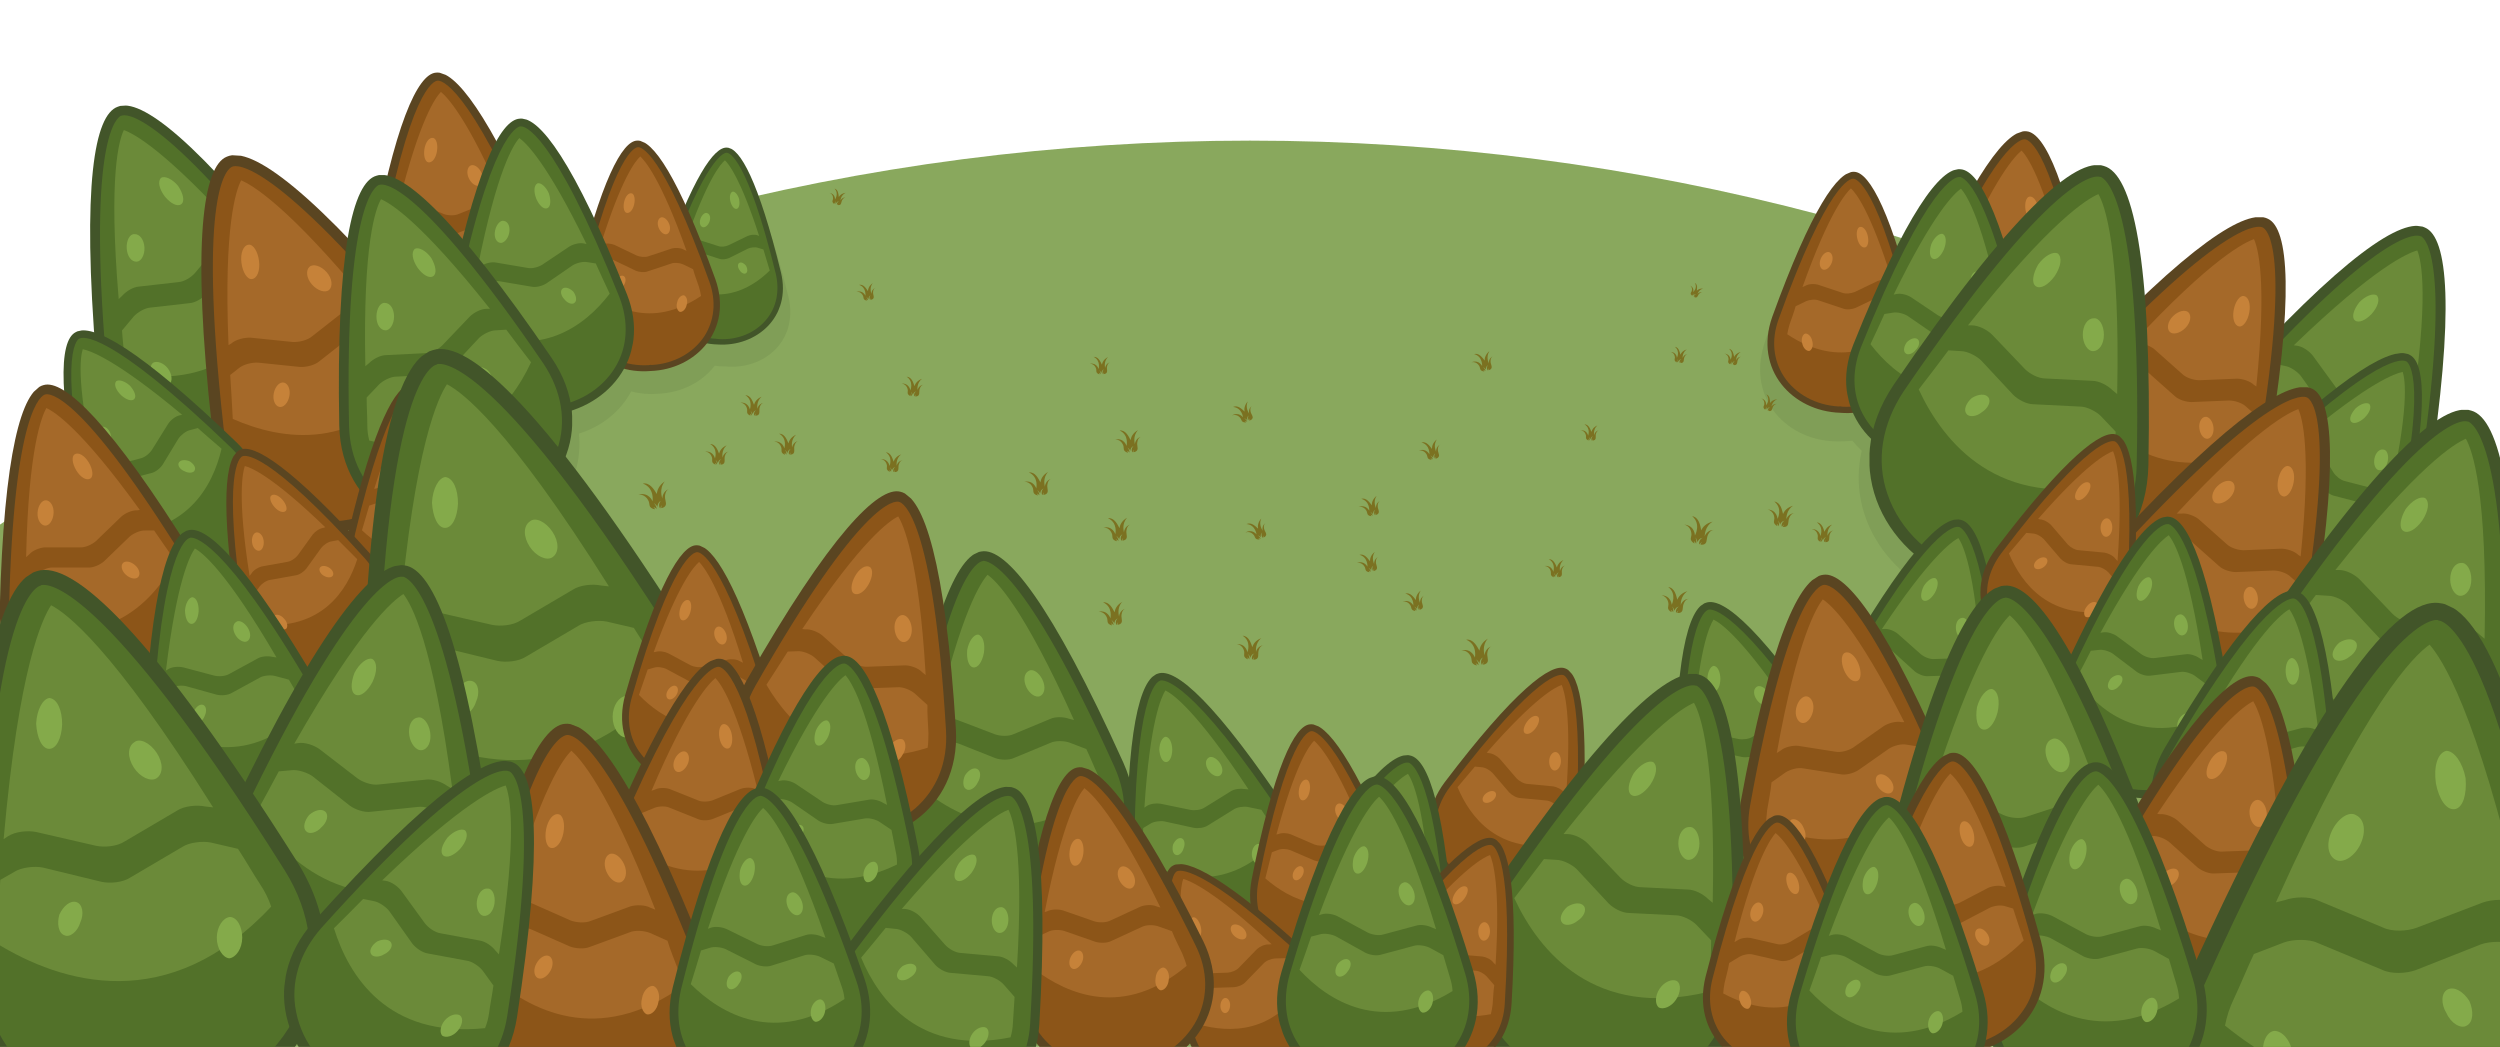 <svg xmlns="http://www.w3.org/2000/svg" xmlns:xlink="http://www.w3.org/1999/xlink" width="320" height="134" viewBox="0 435 320 134"><symbol id="e" viewBox="-15.4 -21.2 30.9 42.4"><path fill="#5A4521" d="M-11.6 2.1c-7.1-7.7-3.5-17.7 4.6-21.5 7.9-4.2 18.1-1 20 9.3 3.7 21.3 2.8 29.9.2 31.1-2.7 1.4-10.1-3.2-24.8-18.9z"/><path fill="#8C5518" d="M-6.8-18.2c.1 0 .2-.1.3-.1.1-.1.2-.1.3-.2 3.8-1.9 8.2-2 11.7-.2 3.3 1.6 5.5 4.8 6.2 8.8 4.7 27.1 1.3 29.6.8 29.8-.4.2-4.5 1.4-23.2-18.7-2.8-3-3.9-6.6-3.3-10.2.7-3.9 3.4-7.3 7.2-9.2z"/><path fill="#A56929" d="M11.4-.3c-.5.5-1.5.8-2.2.8L4.4.3c-.7 0-1.7.3-2.2.8l-3.6 3.2c-.5.4-1.5.8-2.2.7h-.6C6.1 16.1 10.3 18 11.4 18.4c.5-1.1 1.7-5.2.3-18.9l-.3.2zM-6.8 2.2l2.2.1c.7 0 1.7-.3 2.2-.8l3.6-3.2c.5-.5 1.5-.8 2.2-.8l4.8.2c.7 0 1.7-.3 2.2-.8l.9-.8c-.2-1.6-.4-3.2-.6-5C5-11-3.8-12-10.3-2c.3.5.7 1 1.1 1.5.9 1 1.7 1.8 2.4 2.7z"/><path fill="#C68239" d="M8.8 9.3c-.2-1.1.1-2 .7-2.1.5-.1 1.1.7 1.3 1.8.2 1.1-.1 2-.7 2.1-.5.1-1.1-.7-1.3-1.8zM1 8.5c-.7-.7-.8-1.6-.4-2s1.3-.2 2 .5.8 1.6.4 2-1.3.2-2-.5zM4.4-5.9c.1-.8.6-1.4 1.1-1.3.5.1.8.8.7 1.5-.1.8-.6 1.4-1.1 1.3-.5-.1-.8-.8-.7-1.5zM-8.4-4.7c-.2-.9.2-1.7.7-1.8.5 0 1.1.6 1.2 1.5.2.9-.2 1.7-.7 1.8-.5 0-1.1-.6-1.2-1.5z"/></symbol><symbol id="f" viewBox="-17.9 -27.4 35.8 54.8"><path fill="#425529" d="M17.8-11C17.5-24.1 5.5-29.9-5-26.3c-10.7 3.2-17.1 14.8-9.8 25.6C.4 21.6 8.6 28.5 12.1 27.3c3.6-1 6.2-11.4 5.7-38.3z"/><path fill="#527129" d="M-4.1-24.9c-.1 0-.3.1-.4.1s-.3.1-.4.1c-5.1 1.6-9.1 5.3-10.7 10-1.5 4.3-.7 9 2.1 13.2C5.8 26.8 11.1 26.1 11.6 25.9h.1c.5-.2 5.3-2.7 4.6-36.9-.1-5.1-2.3-9.4-6-12-3.9-2.8-9.3-3.5-14.4-1.9z"/><path fill="#6B8A39" d="M-4.8 6.9c.9 0 2-.6 2.6-1.2L2 1.3C2.6.7 3.7.1 4.6.1l6-.3c.9 0 2-.6 2.6-1.2l.6-.5c.4 18.9-1.6 24.2-2.4 25.6-1.4-.6-6-3.3-16.7-16.8h.5zM13.6-6.7l-1.9 2c-.6.6-1.8 1.2-2.6 1.2l-6 .3c-.9 0-2 .6-2.6 1.2l-4.1 4.4c-.6.6-1.8 1.2-2.6 1.2l-1.6.1c-1.2-1.6-2.4-3.2-3.8-5 3.2-6.9 10.3-15.5 24.8-12 .2.8.3 1.5.3 2.4 0 1.3.1 2.8.1 4.2z"/><path fill="#84AA4A" d="M5.8 13.2C5 12.1 4 11.5 3.4 11.9c-.6.4-.4 1.6.3 2.8.8 1.1 1.9 1.7 2.5 1.4.6-.5.4-1.7-.4-2.9zm6.3-7.5c0-1.2-.6-2.1-1.4-2.1-.7 0-1.3 1-1.3 2.1 0 1.2.6 2.1 1.4 2.1.7.1 1.3-.9 1.3-2.1zM-3.5-4.2c-.7-.6-1.7-.7-2-.2-.4.5 0 1.4.7 2 .8.5 1.7.6 2.1.1.4-.5 0-1.4-.8-1.9zM9.1-14.3c-.6-.9-1.6-1.3-2.2-1-.5.4-.5 1.5.1 2.4s1.6 1.3 2.2 1c.6-.4.5-1.5-.1-2.4z"/></symbol><symbol id="g" viewBox="-1.7 -1.5 3.4 3.1"><path fill="#7B7121" d="M.8-.5c0 .1-.2 1.1.6 1.8C.7 1 .4.5.3.1.1.6-.2 1.5-1 1.5.2.8-.3-.6-.3-.6S-.5.5-1.7.4c.9-.1 1-1 1-1V-1c0-.2.2-.4.5-.5 0 .1-.1.3-.2.3h-.1.1c.3-.1.4-.3.4-.3 0 .1 0 .4-.2.7.2-.2.3-.4.3-.5.1.3.2.5.5.6-.4-.3-.3-.8-.2-.8 0 0 .1.4.5.4-.3.1-.4-.3-.4-.4.4 0 .6.2.6.5v.5c0 .1.1.8.6.9C1 .3.8-.4.8-.5z"/></symbol><defs><path id="a" d="M0 440h320v129H0z"/></defs><clipPath id="b"><use xlink:href="#a" overflow="visible"/></clipPath><circle clip-path="url(#b)" fill="#89A85D" cx="160" cy="738" r="285"/><defs><path id="c" d="M0 435h320v134H0z"/></defs><clipPath id="d"><use xlink:href="#c" overflow="visible"/></clipPath><g clip-path="url(#d)"><use xlink:href="#e" width="30.9" height="42.4" x="-15.4" y="-21.2" transform="rotate(-132.993 214.762 225.859) scale(.684)" overflow="visible"/><use xlink:href="#f" width="35.8" height="54.8" x="-17.9" y="-27.4" transform="matrix(.529 -.366 -.366 -.529 151.812 540.088)" overflow="visible"/><use xlink:href="#f" width="35.8" height="54.8" x="-17.9" y="-27.4" transform="matrix(.641 -.054 -.054 -.641 174.193 549.852)" overflow="visible"/><use xlink:href="#e" width="30.9" height="42.4" x="-15.4" y="-21.2" transform="matrix(-.639 -.245 .245 -.639 170.98 544.366)" overflow="visible"/><path fill="#809E57" d="M304.9 507.3c1.8-1.9 3.2-4.4 3.8-7.6 4.1-22.7 3.3-31.9.4-33.3-2.2-1.2-7.7 1.6-18 11.4.5-8.1-.5-11.8-2.2-12.6-2-1-6.8 1.4-15.7 9.8-.9-11-2.9-15.8-5.2-16.5-1.4-.5-3.4.3-6.3 2.7-1.3-4.8-2.6-6.8-3.8-6.9-1.2-.2-3.2 1.6-6.1 6.5-.7-1-1.4-1.5-2-1.5-1.7-.2-4.3 2.3-8.1 9.3-2.4-6.5-4.4-9-5.8-9-2.1-.1-5.4 5-10.1 19.5-2.2 7.1 3.1 12.4 9.4 12.4.6 0 1.3 0 1.9-.1.4.5.8.9 1.2 1.3-2 8.8 3.9 16.9 12.5 19.5 7.4 2.6 15.5.4 19.8-5.6 3.8 1.4 8 1.2 11.3-.5.5 3.3 2.7 6.3 5.8 8.1 6.1 3.9 14.6 2.1 16.9-6.1.2-.4.2-.6.3-.8z"/><use xlink:href="#f" width="35.8" height="54.8" x="-17.9" y="-27.4" transform="matrix(.834 .112 .112 -.834 297.253 485.545)" overflow="visible"/><use xlink:href="#e" width="30.9" height="42.4" x="-15.4" y="-21.2" transform="matrix(.998 0 0 -.998 277.13 483.969)" overflow="visible"/><use xlink:href="#e" width="30.9" height="42.4" x="-15.4" y="-21.2" transform="scale(.684 -.684) rotate(23.197 1858.885 489.62)" overflow="visible"/><use xlink:href="#e" width="30.9" height="42.4" x="-15.4" y="-21.2" transform="matrix(.759 -.273 -.273 -.759 255.13 471.35)" overflow="visible"/><use xlink:href="#f" width="35.8" height="54.8" x="-17.9" y="-27.4" transform="matrix(.662 -.146 -.146 -.662 246.911 476.503)" overflow="visible"/><use xlink:href="#f" width="35.8" height="54.8" x="-17.9" y="-27.4" transform="matrix(1 0 0 -1 257.197 483.545)" overflow="visible"/><use xlink:href="#f" width="35.8" height="54.8" x="-17.9" y="-27.4" transform="matrix(.63 .131 .131 -.63 297.261 496.045)" overflow="visible"/><use xlink:href="#e" width="30.9" height="42.4" x="-15.4" y="-21.2" transform="matrix(.998 0 0 -.998 282.806 505.73)" overflow="visible"/><use xlink:href="#f" width="35.8" height="54.8" x="-17.9" y="-27.4" transform="scale(.643 -.643) rotate(4.772 9888.296 4161.4)" overflow="visible"/><use xlink:href="#f" width="35.8" height="54.8" x="-17.9" y="-27.4" transform="matrix(.529 -.366 -.366 -.529 221.972 531.017)" overflow="visible"/><use xlink:href="#e" width="30.9" height="42.4" x="-15.4" y="-21.2" transform="matrix(.84 -.539 -.539 -.84 233.652 533.322)" overflow="visible"/><use xlink:href="#f" width="35.8" height="54.8" x="-17.9" y="-27.4" transform="matrix(1 0 0 -1 304.228 514.86)" overflow="visible"/><path fill="#809E57" d="M100.9 472.9c-2.9-11.7-5.3-15.9-6.9-16-1.2-.1-2.9 1.9-5.3 7.3-2.8-6-4.8-8.3-6.2-8.2-1.5.1-3.3 2.8-5.6 10-4.5-9.5-7.6-13-9.5-12.8-.9.1-1.9.9-2.9 2.8-3.6-6.5-6.1-9-7.7-8.7-1.8.2-4 3.9-6.2 13.2-.6-.1-1-.1-1.4 0-1.5.4-2.8 2.8-3.6 7.9-8.4-8.7-13.2-11.4-15.4-10.4-.6.3-1.2.9-1.7 1.9-6.5-6.9-10.4-9-12.4-8.3-2.8 1-4.4 9-3 28.9-1.1-.3-1.8-.3-2.4 0-2.1 1.1-2.4 8 1.4 24.9 1.9 8.2 10.2 10.3 16.3 6.6 3.3-1.8 5.6-4.9 6.1-8.3 4.3 2.8 10.2 3.2 15.3.8.3-.1.6-.3 1-.4 3.6 2.1 8.2 2.6 12.6 1.1 6.7-2 11.4-8 10.7-14.7 2.9-.9 5.3-2.8 6.7-5.4 1.1.3 2.3.4 3.4.3 2.9-.1 5.6-1.4 7.3-3.6.4.1.9.1 1.3.1 5 .5 9.5-3.3 8.1-9z"/><use xlink:href="#f" width="35.8" height="54.8" x="-17.9" y="-27.4" transform="matrix(-.42 -.157 .157 -.42 93.859 467.262)" overflow="visible"/><use xlink:href="#f" width="35.8" height="54.8" x="-17.9" y="-27.4" transform="matrix(-.84 .053 -.053 -.84 26.686 470.952)" overflow="visible"/><use xlink:href="#e" width="30.9" height="42.4" x="-15.4" y="-21.2" transform="matrix(-.601 -.258 .258 -.601 84.06 469.024)" overflow="visible"/><use xlink:href="#f" width="35.8" height="54.8" x="-17.9" y="-27.4" transform="matrix(.76 -.361 -.361 -.76 126.296 530.7)" overflow="visible"/><use xlink:href="#f" width="35.8" height="54.8" x="-17.9" y="-27.4" transform="matrix(1 0 0 -1 205.427 548.662)" overflow="visible"/><use xlink:href="#e" width="30.9" height="42.4" x="-15.4" y="-21.2" transform="rotate(-160.235 70.437 226.681) scale(.806)" overflow="visible"/><use xlink:href="#f" width="35.8" height="54.8" x="-17.9" y="-27.4" transform="rotate(-167.529 60.954 231.161) scale(.678)" overflow="visible"/><use xlink:href="#e" width="30.9" height="42.4" x="-15.4" y="-21.2" transform="matrix(-1.117 -.068 .068 -1.117 42.355 479.408)" overflow="visible"/><use xlink:href="#f" width="35.8" height="54.8" x="-17.9" y="-27.4" transform="rotate(180 29.144 240.144) scale(.835)" overflow="visible"/><use xlink:href="#f" width="35.8" height="54.8" x="-17.9" y="-27.4" transform="matrix(-.63 .131 -.131 -.63 20.88 493.137)" overflow="visible"/><use xlink:href="#e" width="30.9" height="42.4" x="-15.4" y="-21.2" transform="matrix(.7 -.622 -.622 -.7 9.394 507.202)" overflow="visible"/><use xlink:href="#e" width="30.9" height="42.4" x="-15.4" y="-21.2" transform="matrix(-.601 -.258 .258 -.601 55.06 500.29)" overflow="visible"/><use xlink:href="#e" width="30.9" height="42.4" x="-15.4" y="-21.2" transform="matrix(.423 -.538 -.538 -.423 36.413 508.57)" overflow="visible"/><use xlink:href="#f" width="35.8" height="54.8" x="-17.9" y="-27.4" transform="matrix(.578 -.354 -.354 -.578 26.745 522.941)" overflow="visible"/><use xlink:href="#f" width="35.8" height="54.8" x="-17.9" y="-27.4" transform="matrix(1.077 -.709 -.709 -1.077 61.732 517.796)" overflow="visible"/><use xlink:href="#f" width="35.8" height="54.8" x="-17.9" y="-27.4" transform="matrix(.989 -.152 -.152 -.989 43.96 536.209)" overflow="visible"/><use xlink:href="#e" width="30.9" height="42.4" x="-15.4" y="-21.2" transform="rotate(-132.993 243.545 195.555) scale(.684)" overflow="visible"/><use xlink:href="#f" width="35.8" height="54.8" x="-17.9" y="-27.4" transform="matrix(1.077 -.709 -.709 -1.077 11.066 546.08)" overflow="visible"/><use xlink:href="#e" width="30.9" height="42.4" x="-15.4" y="-21.2" transform="rotate(-154.185 105.286 250.398) scale(.684)" overflow="visible"/><use xlink:href="#e" width="30.9" height="42.4" x="-15.4" y="-21.2" transform="matrix(-.471 -.496 .496 -.471 186.972 558.767)" overflow="visible"/><use xlink:href="#e" width="30.9" height="42.4" x="-15.4" y="-21.2" transform="rotate(175.786 69.787 282.688) scale(.684)" overflow="visible"/><use xlink:href="#e" width="30.9" height="42.4" x="-15.4" y="-21.2" transform="rotate(-163.154 112.898 266.515) scale(.881)" overflow="visible"/><use xlink:href="#f" width="35.8" height="54.8" x="-17.9" y="-27.4" transform="matrix(.634 -.11 -.11 -.634 272.976 519.79)" overflow="visible"/><use xlink:href="#f" width="35.8" height="54.8" x="-17.9" y="-27.4" transform="matrix(-.578 -.354 .354 -.578 291.244 530.723)" overflow="visible"/><use xlink:href="#e" width="30.9" height="42.4" x="-15.4" y="-21.2" transform="matrix(-.773 -.638 .638 -.773 112.05 522.596)" overflow="visible"/><use xlink:href="#e" width="30.9" height="42.4" x="-15.4" y="-21.2" transform="matrix(.759 -.273 -.273 -.759 87.942 538.872)" overflow="visible"/><use xlink:href="#e" width="30.9" height="42.4" x="-15.4" y="-21.2" transform="matrix(-1.041 -.41 .41 -1.041 77.46 554.922)" overflow="visible"/><use xlink:href="#f" width="35.8" height="54.8" x="-17.9" y="-27.4" transform="matrix(.983 -.376 -.376 -.983 254.948 541.35)" overflow="visible"/><use xlink:href="#e" width="30.9" height="42.4" x="-15.4" y="-21.2" transform="matrix(-.773 -.638 .638 -.773 285.49 546.255)" overflow="visible"/><use xlink:href="#f" width="35.8" height="54.8" x="-17.9" y="-27.4" transform="rotate(-154.544 218.457 243.264) scale(1.494)" overflow="visible"/><use xlink:href="#f" width="35.8" height="54.8" x="-17.9" y="-27.4" transform="matrix(.751 -.243 -.243 -.751 265.773 556.014)" overflow="visible"/><use xlink:href="#f" width="35.8" height="54.8" x="-17.9" y="-27.4" transform="matrix(.834 .112 .112 -.834 52.566 554.033)" overflow="visible"/><use xlink:href="#f" width="35.8" height="54.8" x="-17.9" y="-27.4" transform="matrix(.662 -.146 -.146 -.662 104.13 538.784)" overflow="visible"/><use xlink:href="#f" width="35.8" height="54.8" x="-17.9" y="-27.4" transform="matrix(.786 .031 .031 -.786 119.384 556.919)" overflow="visible"/><use xlink:href="#f" width="35.8" height="54.8" x="-17.9" y="-27.4" transform="matrix(.673 -.249 -.249 -.673 95.902 557.208)" overflow="visible"/><use xlink:href="#e" width="30.9" height="42.4" x="-15.4" y="-21.2" transform="matrix(.636 -.348 -.348 -.636 226.425 557.3)" overflow="visible"/><use xlink:href="#e" width="30.9" height="42.4" x="-15.4" y="-21.2" transform="matrix(.773 -.364 -.364 -.773 247.525 552.395)" overflow="visible"/><use xlink:href="#f" width="35.8" height="54.8" x="-17.9" y="-27.4" transform="scale(.718 -.718) rotate(17.941 2629.66 666.58)" overflow="visible"/><use xlink:href="#f" width="35.8" height="54.8" x="-17.9" y="-27.4" transform="matrix(.683 -.221 -.221 -.683 173.972 555.69)" overflow="visible"/></g><g><use xlink:href="#g" width="3.4" height="3.1" x="-1.7" y="-1.5" transform="matrix(.752 -.357 -.357 -.752 159.118 487.864)" overflow="visible"/><use xlink:href="#g" width="3.4" height="3.1" x="-1.7" y="-1.5" transform="matrix(1.142 -.15 -.15 -1.142 189.04 518.443)" overflow="visible"/><use xlink:href="#g" width="3.4" height="3.1" x="-1.7" y="-1.5" transform="matrix(.596 .213 .213 -.596 226.367 486.588)" overflow="visible"/><use xlink:href="#g" width="3.4" height="3.1" x="-1.7" y="-1.5" transform="matrix(.819 .052 .052 -.819 233.287 503.144)" overflow="visible"/><use xlink:href="#g" width="3.4" height="3.1" x="-1.7" y="-1.5" transform="matrix(1.156 -.211 -.211 -1.156 83.75 498.416)" overflow="visible"/><use xlink:href="#g" width="3.4" height="3.1" x="-1.7" y="-1.5" transform="matrix(.612 .176 .176 -.612 107.163 460.228)" overflow="visible"/><use xlink:href="#g" width="3.4" height="3.1" x="-1.7" y="-1.5" transform="matrix(.714 -.149 -.149 -.714 110.898 472.382)" overflow="visible"/><use xlink:href="#g" width="3.4" height="3.1" x="-1.7" y="-1.5" transform="matrix(.471 .262 .262 -.471 217.022 472.184)" overflow="visible"/><use xlink:href="#g" width="3.4" height="3.1" x="-1.7" y="-1.5" transform="matrix(.998 .045 .045 -.998 159.992 517.916)" overflow="visible"/><use xlink:href="#g" width="3.4" height="3.1" x="-1.7" y="-1.5" transform="matrix(1.114 .201 .201 -1.114 217.405 502.934)" overflow="visible"/><use xlink:href="#g" width="3.4" height="3.1" x="-1.7" y="-1.5" transform="matrix(.762 -.051 -.051 -.762 140.82 481.769)" overflow="visible"/><use xlink:href="#g" width="3.4" height="3.1" x="-1.7" y="-1.5" transform="matrix(.905 -.019 -.019 -.905 100.652 491.848)" overflow="visible"/><use xlink:href="#g" width="3.4" height="3.1" x="-1.7" y="-1.5" transform="matrix(.802 -.224 -.224 -.802 183.073 492.612)" overflow="visible"/><use xlink:href="#g" width="3.4" height="3.1" x="-1.7" y="-1.5" transform="matrix(.78 -.017 -.017 -.78 199.047 507.725)" overflow="visible"/><use xlink:href="#g" width="3.4" height="3.1" x="-1.7" y="-1.5" transform="matrix(1.015 -.112 -.112 -1.015 143.001 502.738)" overflow="visible"/><use xlink:href="#g" width="3.4" height="3.1" x="-1.7" y="-1.5" transform="scale(.833 -.833) rotate(25.417 1434.952 126.28)" overflow="visible"/><use xlink:href="#g" width="3.4" height="3.1" x="-1.7" y="-1.5" transform="matrix(.802 -.224 -.224 -.802 175.372 499.826)" overflow="visible"/><use xlink:href="#g" width="3.4" height="3.1" x="-1.7" y="-1.5" transform="matrix(.802 -.224 -.224 -.802 175.14 506.993)" overflow="visible"/><use xlink:href="#g" width="3.4" height="3.1" x="-1.7" y="-1.5" transform="scale(1.021 -1.021) rotate(6.307 4481.673 937.783)" overflow="visible"/><use xlink:href="#g" width="3.4" height="3.1" x="-1.7" y="-1.5" transform="matrix(.822 .045 .045 -.822 116.801 484.495)" overflow="visible"/><use xlink:href="#g" width="3.4" height="3.1" x="-1.7" y="-1.5" transform="matrix(.822 .045 .045 -.822 114.133 494.17)" overflow="visible"/><use xlink:href="#g" width="3.4" height="3.1" x="-1.7" y="-1.5" transform="matrix(.978 -.102 -.102 -.978 144.432 491.464)" overflow="visible"/><use xlink:href="#g" width="3.4" height="3.1" x="-1.7" y="-1.5" transform="scale(.833 -.833) rotate(15.603 2222.52 542.695)" overflow="visible"/><use xlink:href="#g" width="3.4" height="3.1" x="-1.7" y="-1.5" transform="matrix(.692 .003 .003 -.692 203.492 490.353)" overflow="visible"/><use xlink:href="#g" width="3.4" height="3.1" x="-1.7" y="-1.5" transform="matrix(.645 .088 .088 -.645 214.892 480.445)" overflow="visible"/><use xlink:href="#g" width="3.4" height="3.1" x="-1.7" y="-1.5" transform="matrix(.634 .12 .12 -.634 221.768 480.716)" overflow="visible"/><use xlink:href="#g" width="3.4" height="3.1" x="-1.7" y="-1.5" transform="matrix(1.011 .14 .14 -1.011 227.912 500.854)" overflow="visible"/><use xlink:href="#g" width="3.4" height="3.1" x="-1.7" y="-1.5" transform="matrix(1.036 .135 .135 -1.036 214.37 511.831)" overflow="visible"/><use xlink:href="#g" width="3.4" height="3.1" x="-1.7" y="-1.5" transform="matrix(.802 -.224 -.224 -.802 181.014 511.955)" overflow="visible"/><use xlink:href="#g" width="3.4" height="3.1" x="-1.7" y="-1.5" transform="matrix(1.015 -.112 -.112 -1.015 142.372 513.508)" overflow="visible"/><use xlink:href="#g" width="3.4" height="3.1" x="-1.7" y="-1.5" transform="matrix(.871 .01 .01 -.871 96.251 486.9)" overflow="visible"/><use xlink:href="#g" width="3.4" height="3.1" x="-1.7" y="-1.5" transform="scale(.884 -.884) rotate(.08 399593.656 74075.7)" overflow="visible"/></g></svg>